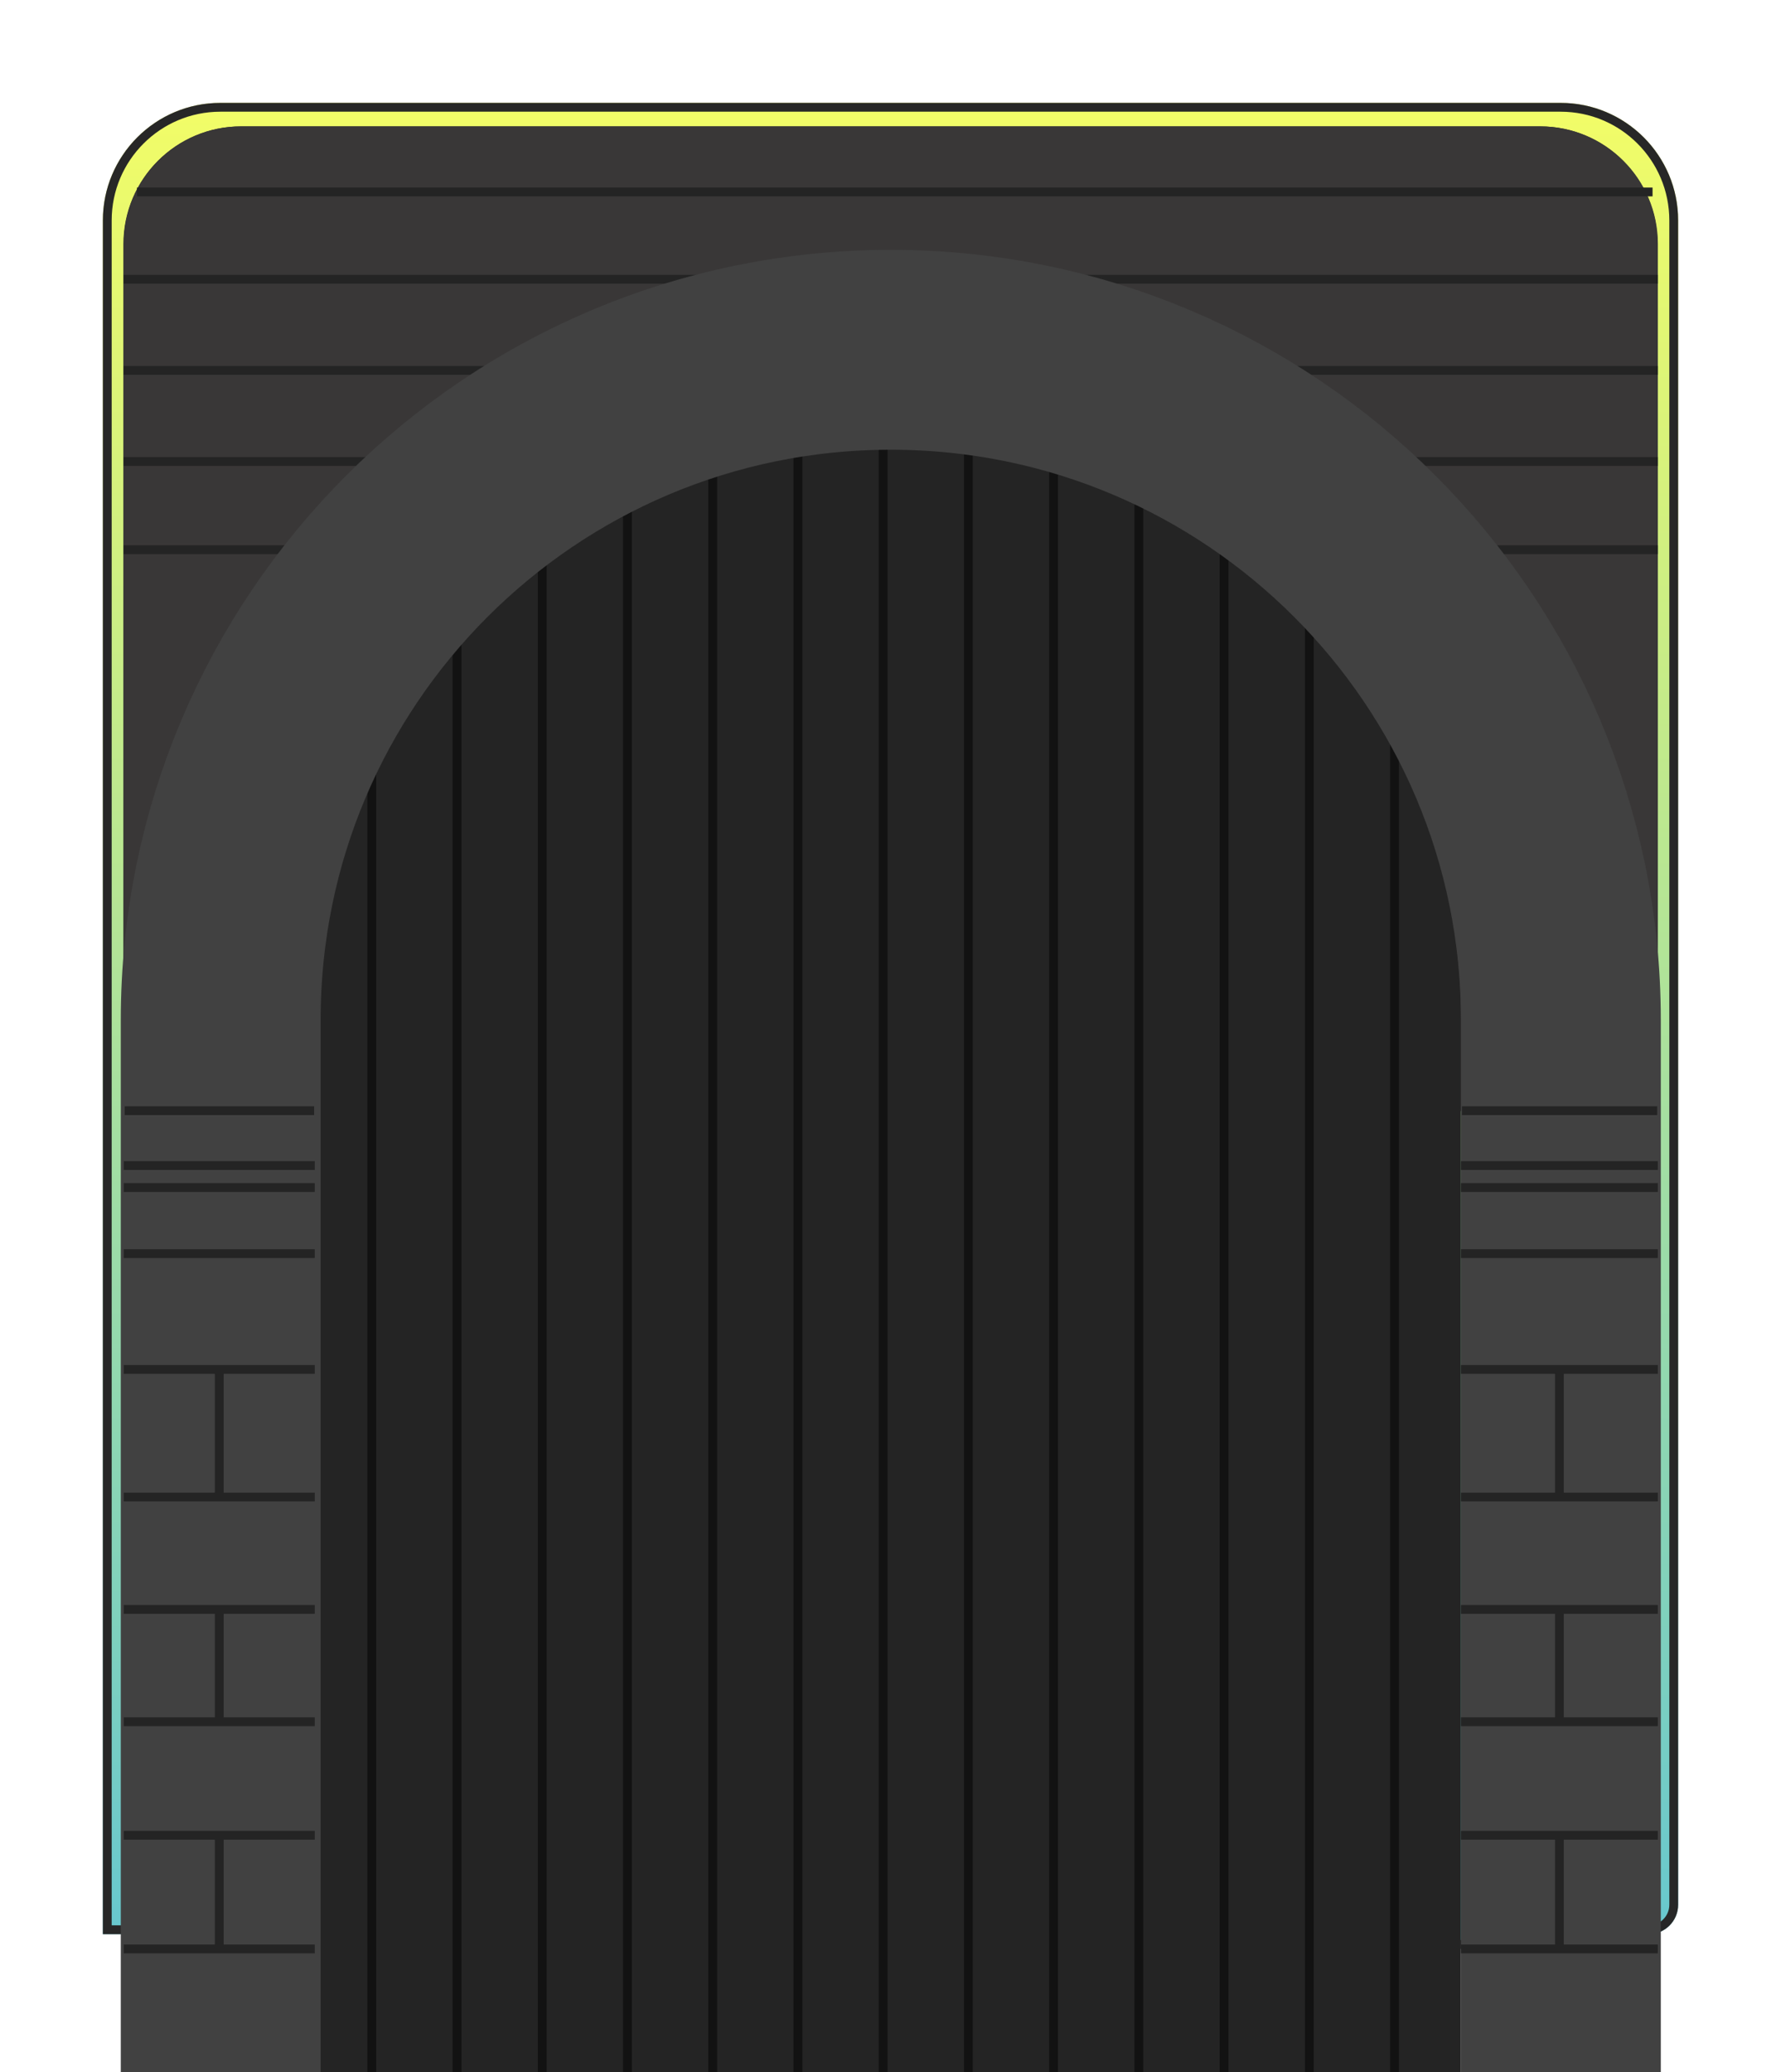 <svg width="606" height="705" viewBox="0 0 606 705" fill="none" xmlns="http://www.w3.org/2000/svg">
<g filter="url(#filter0_f)">
<defs>
<filter id="filter0_f" x="0" y="0" width="606" height="693" filterUnits="userSpaceOnUse" color-interpolation-filters="sRGB">
<feFlood flood-opacity="0" result="BackgroundImageFix"/>
<feBlend mode="normal" in="SourceGraphic" in2="BackgroundImageFix" result="shape"/>
<feGaussianBlur stdDeviation="17.5" result="effect1_foregroundBlur"/>
</filter>
<linearGradient id="paint0_linear" x1="306.594" y1="35" x2="306.594" y2="700.706" gradientUnits="userSpaceOnUse">
<stop offset="0.007" stop-color="#F1FC68"/>
<stop offset="1" stop-color="#5EC4D6"/>
</linearGradient>
<linearGradient id="paint1_linear" x1="306.5" y1="43" x2="306.5" y2="705.5" gradientUnits="userSpaceOnUse">
<stop offset="0.007" stop-color="#F1FC68"/>
<stop offset="1" stop-color="#5EC4D6"/>
</linearGradient>
</defs>
<path d="M35 75C35 52.909 52.909 35 75 35H531C553.091 35 571 52.909 571 75V648C571 653.523 566.523 658 561 658H35V75Z" fill="#C4C4C4"/>
<path d="M35 75C35 52.909 52.909 35 75 35H531C553.091 35 571 52.909 571 75V648C571 653.523 566.523 658 561 658H35V75Z" fill="url(#paint0_linear)"/>
<path d="M75 36.5H531C552.263 36.5 569.5 53.737 569.5 75V648C569.5 652.694 565.694 656.5 561 656.5H36.5V75C36.5 53.737 53.737 36.5 75 36.5Z" stroke="#272727" stroke-width="3"/>
</g>
<path d="M43.5 83C43.5 61.737 60.737 44.5 82 44.5H524C545.263 44.5 562.5 61.737 562.5 83V653C562.5 657.694 558.694 661.5 554 661.5H43.5V83Z" fill="#C4C4C4"/>
<path d="M43.5 83C43.5 61.737 60.737 44.5 82 44.5H524C545.263 44.5 562.5 61.737 562.5 83V653C562.5 657.694 558.694 661.5 554 661.5H43.5V83Z" fill="url(#paint1_linear)"/>
<path d="M43.5 83C43.5 61.737 60.737 44.5 82 44.5H524C545.263 44.5 562.5 61.737 562.5 83V653C562.5 657.694 558.694 661.5 554 661.5H43.5V83Z" stroke="#272727" stroke-width="3"/>
<path d="M42.1 83C42.1 60.909 60.008 43 82.1 43H524.1C546.191 43 564.1 60.909 564.1 83V368C564.1 373.523 559.622 378 554.1 378H42.1V83Z" fill="#393737"/>
<path d="M107.1 346C107.1 238.304 194.404 151 302.1 151C409.795 151 497.1 238.304 497.1 346V705H107.1V346Z" fill="#242424"/>
<line x1="126.5" y1="705" x2="126.5" y2="165" stroke="#121212" stroke-width="3"/>
<line x1="184.5" y1="705" x2="184.5" y2="151" stroke="#121212" stroke-width="3"/>
<line x1="242.5" y1="705" x2="242.5" y2="151" stroke="#121212" stroke-width="3"/>
<line x1="155.5" y1="705" x2="155.5" y2="151" stroke="#121212" stroke-width="3"/>
<line x1="213.5" y1="705" x2="213.5" y2="151" stroke="#121212" stroke-width="3"/>
<line x1="271.5" y1="705" x2="271.5" y2="151" stroke="#121212" stroke-width="3"/>
<line x1="300.5" y1="705" x2="300.5" y2="151" stroke="#121212" stroke-width="3"/>
<line x1="329.5" y1="705" x2="329.5" y2="151" stroke="#121212" stroke-width="3"/>
<line x1="358.5" y1="705" x2="358.5" y2="151" stroke="#121212" stroke-width="3"/>
<line x1="387.5" y1="705" x2="387.5" y2="151" stroke="#121212" stroke-width="3"/>
<line x1="416.5" y1="705" x2="416.5" y2="151" stroke="#121212" stroke-width="3"/>
<line x1="445.5" y1="705" x2="445.5" y2="151" stroke="#121212" stroke-width="3"/>
<line x1="474.5" y1="705" x2="474.5" y2="165" stroke="#121212" stroke-width="3"/>
<path d="M42.1 95H246.1" stroke="#242424" stroke-width="3" stroke-miterlimit="10"/>
<path d="M42.1 126H173.1" stroke="#242424" stroke-width="3" stroke-miterlimit="10"/>
<path d="M42.1 157H135.1" stroke="#242424" stroke-width="3" stroke-miterlimit="10"/>
<path d="M46.615 65.305L562.293 65.305" stroke="#242424" stroke-width="3" stroke-miterlimit="10"/>
<path d="M564.1 95L356.1 95" stroke="#242424" stroke-width="3" stroke-miterlimit="10"/>
<path d="M564.1 126L411.1 126" stroke="#242424" stroke-width="3" stroke-miterlimit="10"/>
<path d="M564.1 157L467.1 157" stroke="#242424" stroke-width="3" stroke-miterlimit="10"/>
<path d="M564.1 187L476.1 187" stroke="#242424" stroke-width="3" stroke-miterlimit="10"/>
<path d="M108.1 187H42.1" stroke="#242424" stroke-width="3" stroke-miterlimit="10"/>
<path d="M531.1 705V347C531.1 221.079 429.021 119 303.1 119V119C177.179 119 75.1 221.079 75.1 347V705" stroke="#414141" stroke-width="68" stroke-linejoin="round"/>
<path d="M564.094 547.526H497.1" stroke="#242424" stroke-width="3" stroke-miterlimit="10"/>
<path d="M564.094 509.289H497.1" stroke="#242424" stroke-width="3" stroke-miterlimit="10"/>
<path d="M564.094 585.745H497.1" stroke="#242424" stroke-width="3" stroke-miterlimit="10"/>
<path d="M564.094 624.363H497.1" stroke="#242424" stroke-width="3" stroke-miterlimit="10"/>
<path d="M564.094 663.03H497.1" stroke="#242424" stroke-width="3" stroke-miterlimit="10"/>
<path d="M564.094 465.883H497.1" stroke="#242424" stroke-width="3" stroke-miterlimit="10"/>
<path d="M564.094 403.997H497.1" stroke="#242424" stroke-width="3" stroke-miterlimit="10"/>
<path d="M564.094 396.521H497.1" stroke="#242424" stroke-width="3" stroke-miterlimit="10"/>
<path d="M563.891 377.86L497.457 377.86" stroke="#242424" stroke-width="3" stroke-miterlimit="10"/>
<path d="M564.094 426.476H497.1" stroke="#242424" stroke-width="3" stroke-miterlimit="10"/>
<path d="M530.598 465.883V509.093" stroke="#242424" stroke-width="3" stroke-miterlimit="10"/>
<path d="M530.598 547.526V585.958" stroke="#242424" stroke-width="3" stroke-miterlimit="10"/>
<path d="M530.598 624.363V662.795" stroke="#242424" stroke-width="3" stroke-miterlimit="10"/>
<path d="M107.1 547.526H42.1" stroke="#242424" stroke-width="3" stroke-miterlimit="10"/>
<path d="M107.1 509.289H42.1" stroke="#242424" stroke-width="3" stroke-miterlimit="10"/>
<path d="M107.1 585.745H42.1" stroke="#242424" stroke-width="3" stroke-miterlimit="10"/>
<path d="M107.1 624.363H42.1" stroke="#242424" stroke-width="3" stroke-miterlimit="10"/>
<path d="M107.1 663.03H42.1" stroke="#242424" stroke-width="3" stroke-miterlimit="10"/>
<path d="M107.1 465.883H42.1" stroke="#242424" stroke-width="3" stroke-miterlimit="10"/>
<path d="M107.1 403.997H42.1" stroke="#242424" stroke-width="3" stroke-miterlimit="10"/>
<path d="M107.1 396.521H42.1" stroke="#242424" stroke-width="3" stroke-miterlimit="10"/>
<path d="M106.902 377.86L42.446 377.86" stroke="#242424" stroke-width="3" stroke-miterlimit="10"/>
<path d="M107.1 426.476H42.1" stroke="#242424" stroke-width="3" stroke-miterlimit="10"/>
<path d="M74.601 465.883V509.093" stroke="#242424" stroke-width="3" stroke-miterlimit="10"/>
<path d="M74.601 547.526V585.958" stroke="#242424" stroke-width="3" stroke-miterlimit="10"/>
<path d="M74.601 624.363V662.795" stroke="#242424" stroke-width="3" stroke-miterlimit="10"/>

</svg>
